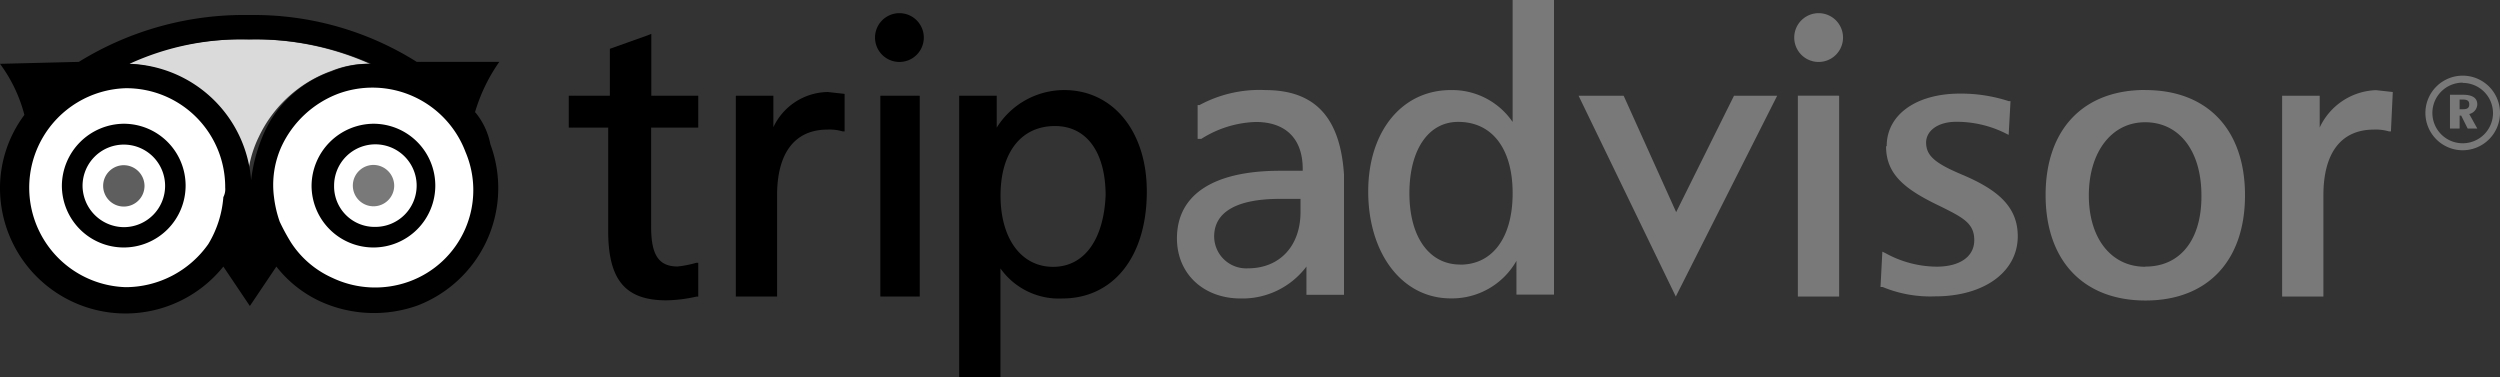 <svg xmlns="http://www.w3.org/2000/svg" viewBox="0 0 282.85 42.69"><rect x="0" y="0" width="282.85" height="42.69" fill="#333333" stroke="none"/><defs><style>.cls-1{fill:#fff}.cls-3{fill:#797979}</style></defs><g id="Layer_2" data-name="Layer 2"><g id="Layer_1-2" data-name="Layer 1"><g id="Owl"><path class="cls-1" d="M30.37 25.7a12.7 12.7 0 0 0 23.79-8.92A12.57 12.57 0 0 0 37.8 9.34a12.92 12.92 0 0 0-7.43 16.36z"/><circle class="cls-1" cx="14.23" cy="21.24" r="12.74"/><path d="M16.35 21A2.34 2.34 0 1 1 14 18.69 2.36 2.36 0 0 1 16.35 21z" fill="#5e5e5e"/><path class="cls-3" d="M44.6 21a2.34 2.34 0 1 1-2.34-2.34A2.36 2.36 0 0 1 44.6 21z"/><path d="M7 21a7 7 0 1 0 7-7 7.07 7.07 0 0 0-7 7zm2.34 0A4.67 4.67 0 1 1 14 25.7 4.71 4.71 0 0 1 9.34 21zm25.91 0a7 7 0 1 0 7-7 7.07 7.07 0 0 0-7 7zm2.55 0a4.67 4.67 0 1 1 4.67 4.67A4.58 4.58 0 0 1 37.8 21z"/><path d="M32.92 27.4a10.83 10.83 0 0 0 4.67 4 11.25 11.25 0 0 0 8.71.42 11 11 0 0 0 6.58-14.44 11 11 0 0 0-14.44-6.58 11.64 11.64 0 0 0-6.37 5.95 10.86 10.86 0 0 0-.85 5.73" fill="none"/><path d="M37.38 8.07a11.09 11.09 0 0 1 4.46-.85A32.07 32.07 0 0 0 28 4.46a32.07 32.07 0 0 0-13.8 2.76A14.1 14.1 0 0 1 28 20.39a12.8 12.8 0 0 1 1.27-4.88 14.52 14.52 0 0 1 8.07-7.43z" fill="#dadada"/><path d="M53.73 12.74A19.49 19.49 0 0 1 56.49 7h-9.34a34.58 34.58 0 0 0-18.91-5.3A35.53 35.53 0 0 0 8.92 7L0 7.22A16.74 16.74 0 0 1 2.76 13 13.86 13.86 0 0 0 0 21.24a14.2 14.2 0 0 0 25.27 8.92l3 4.46 3-4.46a13.47 13.47 0 0 0 5.1 4 14.67 14.67 0 0 0 10.83.42 14.23 14.23 0 0 0 8.28-18.26 8.08 8.08 0 0 0-1.7-3.61zM28.24 4.46A32.07 32.07 0 0 1 42 7.22a11.09 11.09 0 0 0-4.46.85 13 13 0 0 0-7.86 7.43 18.37 18.37 0 0 0-1.27 4.88A14.26 14.26 0 0 0 14.65 7.22a30.48 30.48 0 0 1 13.59-2.76zm-4.67 23.15a11.47 11.47 0 0 1-9.34 4.88 11.26 11.26 0 0 1 0-22.51 11.19 11.19 0 0 1 11.25 11.26 1.91 1.91 0 0 1-.21 1.06 12 12 0 0 1-1.7 5.31zm22.73 4.24a11.29 11.29 0 0 1-8.71-.42 10.83 10.83 0 0 1-4.67-4 23.16 23.16 0 0 1-1.27-2.34A13 13 0 0 1 31 22.3a10.56 10.56 0 0 1 .85-5.73 11.64 11.64 0 0 1 6.37-5.95 11.25 11.25 0 0 1 14.45 6.58 11 11 0 0 1-6.37 14.65z"/></g><g id="Netherlands"><path class="cls-3" d="M203 4.25a2.76 2.76 0 0 0 5.52 0 2.76 2.76 0 0 0-5.52 0z"/><path d="M73.27 4L69 5.52v5.31h-4.65v3.61h4.46v11.68c0 5.52 1.91 7.86 6.58 7.86a16.51 16.51 0 0 0 3.4-.42H79v-3.83h-.21a12.22 12.22 0 0 1-2.12.42c-2.12 0-3-1.27-3-4.46V14.44H79v-3.61h-5.31v-7l-.42.17zM87.5 14.44v-3.61h-4.25v22.72h4.67V22.09c0-4.67 1.91-7.43 5.73-7.43a5.28 5.28 0 0 1 1.7.21h.21v-4.25l-1.91-.21a6.91 6.91 0 0 0-6.16 4zm32.92-4.25a9 9 0 0 0-7.65 4.25v-3.61h-4.25v31.86h4.67V30.37a8.1 8.1 0 0 0 7 3.4c5.73 0 9.56-4.67 9.56-12.1.01-6.8-3.82-11.48-9.34-11.48zm-1.27 20c-3.61 0-5.95-3.19-5.95-8.07s2.34-7.86 6.16-7.86c3.61 0 5.73 3 5.73 7.86-.21 4.88-2.34 8.07-5.95 8.07z"/><path class="cls-3" d="M143.14 10.19a14.24 14.24 0 0 0-7.43 1.7h-.21v3.82h.42a12.17 12.17 0 0 1 6.16-1.91c3.4 0 5.31 1.91 5.31 5.31v.21h-2.55c-7.65 0-11.68 2.76-11.68 7.65 0 4 3 6.8 7.22 6.8a9.06 9.06 0 0 0 7.43-3.61v3.19h4.25v-13.6c-.42-6.37-3.19-9.56-8.92-9.56zm4 13.8c0 3.82-2.34 6.37-5.95 6.37a3.63 3.63 0 0 1-3.82-3.61c0-2.76 2.55-4.25 7.43-4.25h2.34V24zm24-24V13.8a8.29 8.29 0 0 0-7-3.61c-5.52 0-9.34 4.67-9.34 11.47 0 7 3.82 12.1 9.34 12.1a8.38 8.38 0 0 0 7.43-4.25v3.82h4.25V0zm-5.95 29.94c-3.4 0-5.73-3-5.73-8.07 0-4.88 2.12-8.07 5.52-8.07 3.82 0 6.16 3 6.16 8.07s-2.31 8.08-5.92 8.08zm31-19.11L189.64 24l-5.94-13.17h-5.1l11 22.72 11.47-22.72h-4.88zm11.47 0h-4.25v22.73h4.67V10.83zm5.73 5.73c0 3.19 2.12 4.88 6.16 6.8 2.55 1.27 3.82 1.91 3.82 3.82s-1.7 3-4.25 3a12.14 12.14 0 0 1-5.73-1.49l-.42-.21-.21 4h.24a14.09 14.09 0 0 0 5.95 1.06c5.52 0 9.34-2.76 9.34-6.8 0-3.4-2.34-5.31-6.37-7-3-1.27-4-2.12-4-3.61 0-1.27 1.27-2.34 3.4-2.34a12.39 12.39 0 0 1 5.52 1.27l.42.21.21-3.82h-.21a17.5 17.5 0 0 0-5.52-.85c-4.88 0-8.28 2.34-8.28 5.95zm29.31-6.37c-7 0-11.26 4.46-11.26 11.89S235.73 34 242.74 34 254 29.52 254 22.09s-4.26-11.9-11.26-11.9zm0 20c-3.82 0-6.37-3.19-6.37-8.07s2.55-8.28 6.37-8.28 6.37 3.19 6.37 8.28c.04 4.89-2.3 8.05-6.33 8.05zm19.75-15.72v-3.63h-4.25v22.72h4.67V22.09c0-4.67 1.91-7.43 5.73-7.43a5.28 5.28 0 0 1 1.7.21h.21l.21-4.46-1.91-.21a7.31 7.31 0 0 0-6.37 4.25z"/><path d="M103.85 10.83H99.6v22.72h4.46V10.83zM99 4.25a2.76 2.76 0 1 0 5.52 0 2.76 2.76 0 1 0-5.52 0z"/><path class="cls-3" d="M278.64 10.72q1.64 0 1.64 1.09a1.16 1.16 0 0 1-.91 1.09l.91 1.64h-1.09l-.73-1.46h-.18v1.46h-1.09v-3.82h1.46zm-.36 1.64h.36c.55 0 .73-.18.73-.55s-.18-.55-.73-.55h-.36z"/><path class="cls-3" d="M278.63 17a4.22 4.22 0 1 1 4.22-4.22 4.23 4.23 0 0 1-4.22 4.22zm0-7.65a3.43 3.43 0 1 0 3.43 3.43 3.43 3.43 0 0 0-3.43-3.4z"/></g></g></g></svg>